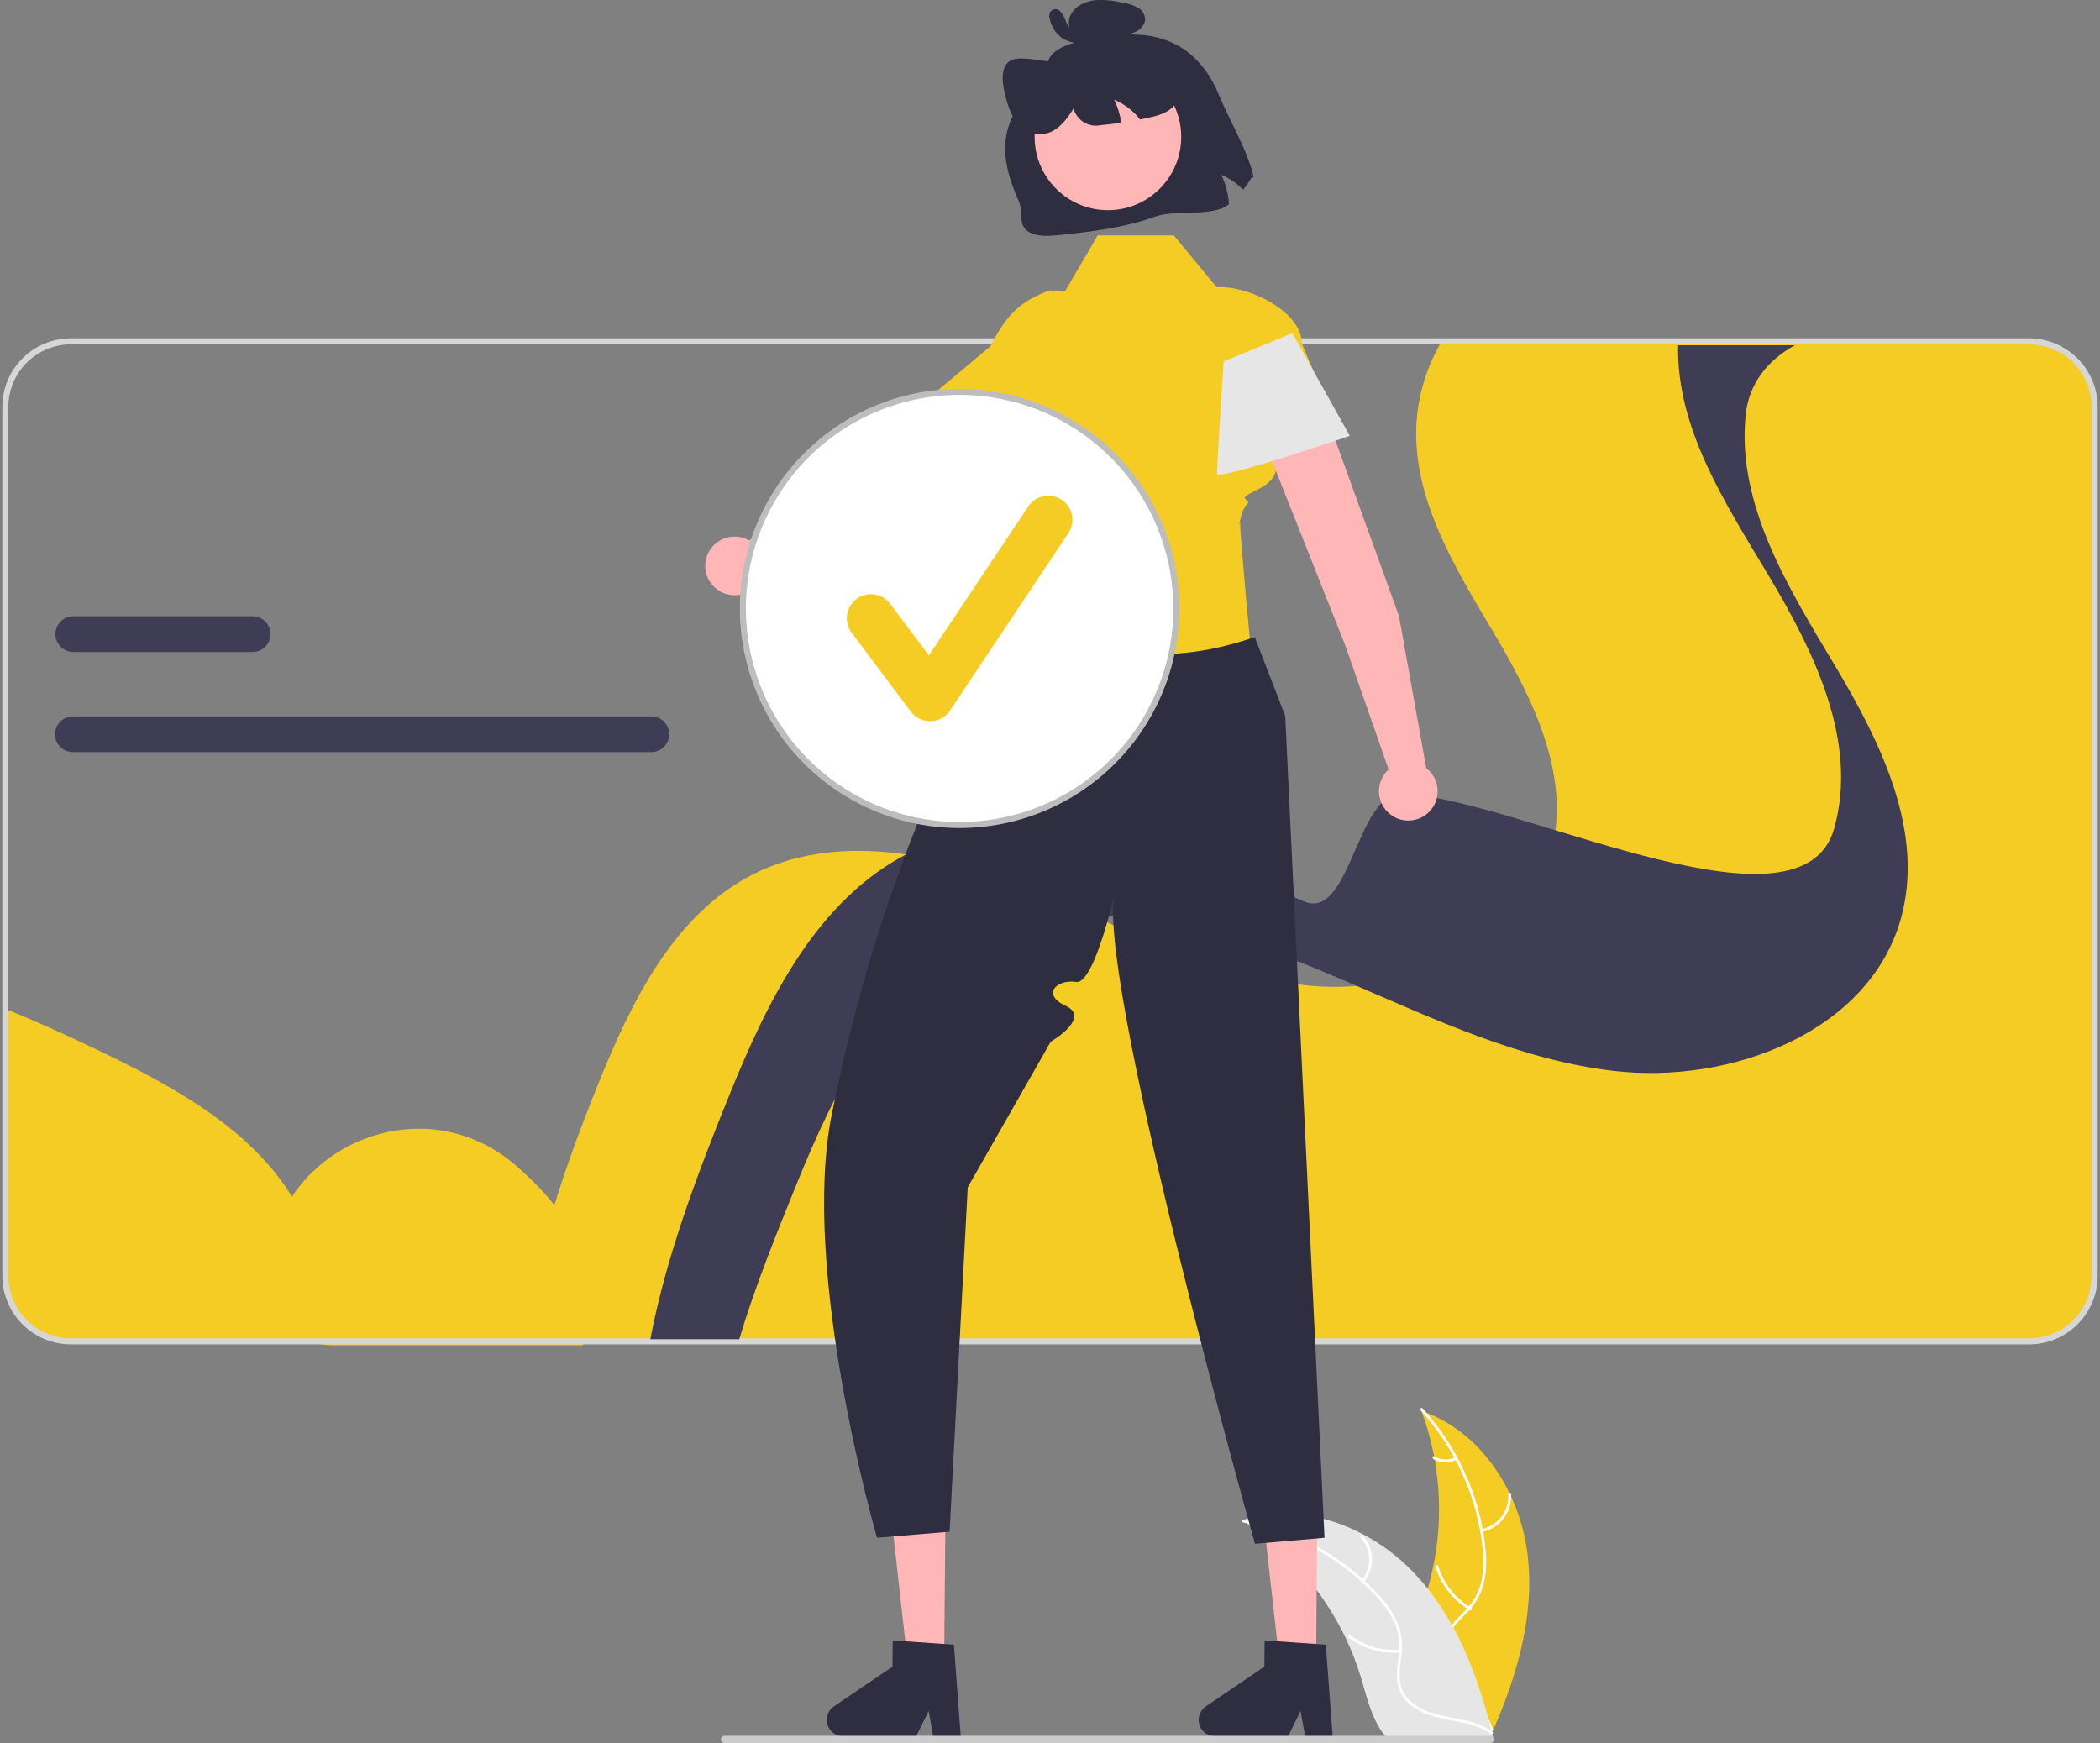 <svg width="300" height="249" viewBox="0 0 300 249" fill="none" xmlns="http://www.w3.org/2000/svg">
<rect x="0" y="0" width="300" height="249" fill="#808080" stroke="none"/>
<g clip-path="url(#clip0_1818_2245)">
<path d="M218.207 221.932C217.098 213.118 211.57 204.434 203.063 201.566C206.418 210.637 206.417 220.59 203.061 229.661C201.754 233.155 199.932 236.907 201.162 240.428C201.926 242.618 203.798 244.295 205.89 245.343C207.982 246.391 210.304 246.891 212.596 247.381L213.047 247.749C216.687 239.628 219.316 230.746 218.207 221.932Z" fill="#f5cc23"/>
<path d="M202.968 201.488C207.941 206.98 211.032 213.876 211.802 221.198C211.996 222.771 211.938 224.365 211.628 225.92C211.277 227.426 210.523 228.811 209.445 229.933C208.461 230.998 207.33 231.975 206.626 233.258C206.276 233.919 206.07 234.647 206.025 235.392C205.98 236.137 206.096 236.883 206.363 237.581C206.985 239.338 208.21 240.77 209.457 242.13C210.842 243.639 212.305 245.185 212.893 247.186C212.965 247.428 213.343 247.305 213.271 247.063C212.247 243.582 208.818 241.604 207.183 238.469C206.42 237.005 206.099 235.307 206.815 233.762C207.44 232.412 208.607 231.403 209.612 230.333C210.68 229.254 211.464 227.934 211.895 226.488C212.284 224.954 212.404 223.365 212.252 221.79C211.968 218.239 211.117 214.755 209.734 211.465C208.177 207.701 205.978 204.227 203.231 201.194C203.061 201.007 202.799 201.302 202.968 201.488Z" fill="white"/>
<path d="M211.811 218.825C213.036 218.534 214.115 217.829 214.857 216.835C215.597 215.841 215.952 214.622 215.856 213.396C215.836 213.148 215.44 213.167 215.461 213.416C215.552 214.557 215.221 215.692 214.529 216.617C213.837 217.541 212.829 218.194 211.687 218.457C211.439 218.515 211.565 218.882 211.811 218.825Z" fill="white"/>
<path d="M210.154 229.667C207.887 228.333 206.214 226.208 205.468 223.712C205.394 223.465 205.009 223.591 205.083 223.838C205.864 226.433 207.609 228.642 209.971 230.024C210.196 230.156 210.378 229.798 210.154 229.667Z" fill="white"/>
<path d="M207.832 208.215C207.372 208.428 206.866 208.527 206.358 208.501C205.85 208.476 205.357 208.327 204.923 208.07C204.7 207.936 204.52 208.292 204.741 208.424C205.223 208.707 205.768 208.87 206.328 208.898C206.889 208.928 207.449 208.822 207.958 208.59C208.008 208.572 208.049 208.537 208.073 208.49C208.097 208.444 208.102 208.39 208.087 208.34C208.07 208.29 208.033 208.249 207.986 208.226C207.938 208.202 207.883 208.198 207.832 208.215Z" fill="white"/>
<path d="M177.428 217.179C177.56 217.266 177.693 217.351 177.826 217.441C179.605 218.607 181.286 219.914 182.852 221.352C182.975 221.461 183.098 221.573 183.217 221.686C186.953 225.188 190.005 229.351 192.217 233.964C193.095 235.8 193.831 237.7 194.421 239.648C195.234 242.338 195.901 245.319 197.511 247.519C197.676 247.75 197.856 247.972 198.049 248.181H212.599C212.632 248.164 212.665 248.151 212.698 248.134L213.279 248.161C213.256 248.059 213.229 247.952 213.206 247.85C213.193 247.79 213.176 247.731 213.163 247.671C213.153 247.632 213.143 247.592 213.136 247.555C213.133 247.542 213.13 247.529 213.126 247.519C213.12 247.483 213.11 247.45 213.103 247.416C212.957 246.824 212.806 246.232 212.652 245.64C212.652 245.636 212.652 245.636 212.649 245.633C211.457 241.124 209.877 236.674 207.669 232.604C207.603 232.482 207.537 232.356 207.464 232.233C206.458 230.405 205.305 228.66 204.014 227.019C203.305 226.123 202.55 225.262 201.754 224.442C199.691 222.325 197.307 220.546 194.69 219.168C189.471 216.422 183.43 215.37 177.853 217.047C177.71 217.09 177.57 217.133 177.428 217.179Z" fill="#E6E6E6"/>
<path d="M177.598 217.495C184.829 218.91 191.423 222.537 196.445 227.859C197.547 228.986 198.461 230.277 199.156 231.684C199.787 233.077 200.028 234.611 199.855 236.126C199.721 237.543 199.419 238.977 199.638 240.401C199.76 241.128 200.038 241.821 200.451 242.435C200.865 243.049 201.406 243.57 202.038 243.964C203.587 244.985 205.416 245.396 207.218 245.737C209.22 246.116 211.306 246.478 212.976 247.71C213.178 247.859 213.402 247.541 213.199 247.392C210.293 245.247 206.398 245.697 203.219 244.183C201.735 243.477 200.459 242.325 200.091 240.688C199.77 239.257 200.08 237.778 200.227 236.345C200.419 234.869 200.24 233.369 199.708 231.976C199.089 230.538 198.226 229.214 197.157 228.062C194.791 225.429 192.021 223.18 188.946 221.396C185.449 219.341 181.622 217.891 177.628 217.108C177.381 217.06 177.353 217.446 177.598 217.495Z" fill="white"/>
<path d="M194.764 226.094C195.586 225.135 196.024 223.929 196.002 222.69C195.978 221.45 195.496 220.259 194.639 219.329C194.464 219.141 194.151 219.391 194.326 219.579C195.125 220.443 195.575 221.553 195.594 222.707C195.613 223.861 195.2 224.984 194.429 225.872C194.261 226.065 194.598 226.286 194.764 226.094Z" fill="white"/>
<path d="M200.09 235.615C197.516 235.908 194.932 235.17 192.853 233.548C192.647 233.387 192.421 233.731 192.627 233.892C194.793 235.576 197.484 236.338 200.161 236.028C200.417 235.998 200.344 235.585 200.09 235.615Z" fill="white"/>
<path d="M185.313 219.782C185.105 220.241 184.802 220.633 184.431 220.923C184.06 221.214 183.632 221.393 183.186 221.445C182.957 221.471 183.022 221.876 183.25 221.85C183.742 221.791 184.214 221.591 184.625 221.272C185.036 220.952 185.372 220.521 185.605 220.016C185.631 219.971 185.641 219.916 185.632 219.863C185.624 219.81 185.598 219.762 185.561 219.73C185.522 219.699 185.474 219.687 185.428 219.697C185.381 219.707 185.339 219.738 185.313 219.782Z" fill="white"/>
<path d="M75.029 191.626H289.869C291.099 191.626 292.317 191.385 293.454 190.914C294.59 190.444 295.623 189.754 296.493 188.885C297.363 188.016 298.054 186.983 298.524 185.848C298.995 184.711 299.238 183.494 299.237 182.265V58.123C299.239 57.293 299.129 56.467 298.909 55.667C298.37 53.683 297.193 51.932 295.559 50.684C293.925 49.436 291.925 48.76 289.869 48.761H205.955C203.998 52.056 202.791 55.741 202.422 59.556C201.381 70.644 207.743 80.894 213.436 90.473C219.129 100.05 224.559 111.185 221.544 121.912C219.505 129.145 213.981 134.381 207.126 137.519C200.539 140.431 193.293 141.534 186.138 140.713C181.839 140.17 177.606 139.204 173.498 137.83C168.112 136.081 162.851 133.815 157.599 131.524C157.595 131.524 157.595 131.524 157.591 131.519C157.5 131.481 157.405 131.437 157.314 131.398C153.249 129.625 149.189 127.847 145.068 126.279C140.24 124.392 135.229 123.013 130.115 122.162C122.344 120.945 114.509 121.385 107.575 124.907C96.276 130.643 90.22 143.039 85.482 154.788C80.696 166.666 76.407 178.941 75.029 191.626Z" fill="#f5cc23"/>
<path d="M0.765 144.136V182.265C0.765 183.494 1.007 184.711 1.478 185.848C1.949 186.983 2.639 188.016 3.509 188.885C4.379 189.754 5.412 190.444 6.549 190.914C7.685 191.385 8.904 191.626 10.134 191.626H45.847C46.465 185.873 45.946 180.141 43.679 174.793C38.737 163.131 26.781 156.234 15.382 150.696C10.592 148.369 5.72 146.125 0.765 144.136Z" fill="#f5cc23"/>
<path d="M38.19 182.822C38.19 185.305 39.177 187.686 40.934 189.441C42.691 191.197 45.074 192.184 47.559 192.184H83.272C83.889 186.43 83.371 180.698 81.103 175.351C79.942 172.608 77.228 169.571 73.692 166.503C59.819 154.466 38.19 164.462 38.19 182.822Z" fill="#f5cc23"/>
<path d="M0.332 182.265V58.123C0.335 55.526 1.369 53.037 3.206 51.201C5.043 49.365 7.534 48.332 10.133 48.329H289.868C292.466 48.332 294.957 49.365 296.794 51.201C298.632 53.037 299.666 55.526 299.668 58.123V182.265C299.666 184.861 298.632 187.35 296.794 189.186C294.957 191.022 292.466 192.055 289.868 192.058H10.133C7.534 192.055 5.043 191.022 3.206 189.186C1.368 187.35 0.335 184.861 0.332 182.265ZM10.133 49.192C7.763 49.195 5.492 50.137 3.816 51.811C2.141 53.485 1.199 55.755 1.196 58.123V182.265C1.199 184.632 2.141 186.902 3.816 188.576C5.492 190.251 7.763 191.192 10.133 191.195H289.868C292.237 191.192 294.509 190.251 296.184 188.576C297.86 186.902 298.802 184.632 298.804 182.265V58.123C298.801 55.755 297.86 53.485 296.184 51.811C294.509 50.137 292.237 49.195 289.868 49.192H10.133Z" fill="#D6D6D6"/>
<path d="M92.903 191.32H105.606C107.779 184.01 110.915 176.262 113.779 169.201C119.273 155.661 126.292 141.376 139.393 134.765C144.986 131.942 151.086 130.839 157.314 130.9C165.918 130.981 174.764 133.289 182.863 136.348C186.176 137.596 189.459 138.969 192.729 140.372C205.048 145.661 217.233 151.423 230.481 152.98C247.244 154.949 266.954 147.455 271.532 131.311C275.027 118.952 268.733 106.121 262.133 95.083C255.533 84.045 248.155 72.235 249.361 59.455C249.365 59.412 249.369 59.365 249.378 59.322C249.832 54.732 252.574 51.433 256.406 49.318H239.724C239.504 61.24 246.407 71.763 252.618 82.153C259.218 93.187 265.511 106.022 262.017 118.381C257.438 134.521 219.525 115.603 202.762 113.629C198.028 113.075 205.548 115.045 201.034 113.629C193.954 111.411 193.169 131.754 186.28 128.768C181.991 126.906 177.697 125.057 173.347 123.414C171.547 122.732 169.706 122.092 167.844 121.5C167.84 121.5 167.84 121.5 167.836 121.496C155.335 117.541 141.665 116.001 130.115 121.719C130.036 121.758 129.955 121.796 129.877 121.835C116.776 128.442 109.757 142.727 104.263 156.266C99.723 167.458 95.14 179.515 92.903 191.32Z" fill="#3F3D56"/>
<path d="M93.041 102.341H10.414C9.737 102.341 9.088 102.61 8.609 103.088C8.13 103.567 7.861 104.216 7.861 104.892C7.861 105.569 8.13 106.217 8.609 106.696C9.088 107.174 9.737 107.443 10.414 107.443H93.041C93.718 107.443 94.368 107.174 94.846 106.696C95.325 106.217 95.594 105.569 95.594 104.892C95.594 104.216 95.325 103.567 94.846 103.088C94.368 102.61 93.718 102.341 93.041 102.341Z" fill="#3F3D56"/>
<path d="M36.089 88.039H10.471C9.794 88.039 9.144 88.307 8.666 88.786C8.187 89.264 7.918 89.912 7.918 90.589C7.918 91.266 8.187 91.914 8.666 92.393C9.144 92.871 9.794 93.14 10.471 93.14H36.089C36.767 93.14 37.416 92.871 37.895 92.393C38.373 91.914 38.642 91.266 38.642 90.589C38.642 89.912 38.373 89.264 37.895 88.786C37.416 88.307 36.767 88.039 36.089 88.039Z" fill="#3F3D56"/>
<path d="M134.882 237.358L129.645 237.314L127.328 216.661L135.056 216.726L134.882 237.358Z" fill="#FFB6B6"/>
<path d="M118.108 245.679C118.103 246.299 118.346 246.896 118.78 247.338C119.216 247.78 119.808 248.032 120.429 248.038L130.841 248.125L132.663 244.434L133.333 248.144L137.262 248.18L136.269 234.946L134.903 234.855L129.327 234.471L127.529 234.35L127.498 238.095L119.134 243.763C118.821 243.975 118.564 244.261 118.385 244.594C118.206 244.928 118.111 245.3 118.108 245.679Z" fill="#2F2E41"/>
<path d="M188.01 237.358L182.774 237.314L180.456 216.661L188.184 216.726L188.01 237.358Z" fill="#FFB6B6"/>
<path d="M171.236 245.679C171.232 246.299 171.473 246.896 171.909 247.338C172.344 247.78 172.937 248.032 173.557 248.038L183.969 248.125L185.792 244.434L186.461 248.144L190.389 248.18L189.398 234.946L188.031 234.855L182.456 234.471L180.657 234.35L180.626 238.095L172.262 243.763C171.949 243.975 171.692 244.261 171.513 244.594C171.335 244.928 171.24 245.3 171.236 245.679Z" fill="#2F2E41"/>
<path d="M128.421 71.96L151.989 53.836C152.986 53.065 153.639 51.933 153.807 50.686C153.976 49.438 153.647 48.174 152.892 47.167C152.501 46.645 152.008 46.209 151.443 45.885C150.878 45.56 150.252 45.354 149.605 45.279C148.957 45.203 148.302 45.261 147.677 45.447C147.053 45.633 146.472 45.945 145.972 46.362L122.068 65.939L107.042 77.222C106.298 76.79 105.439 76.598 104.583 76.67C103.726 76.743 102.911 77.078 102.252 77.628C101.591 78.179 101.117 78.92 100.892 79.75C100.668 80.58 100.705 81.458 100.998 82.266C101.291 83.074 101.826 83.773 102.53 84.267C103.233 84.761 104.073 85.026 104.932 85.026C105.793 85.028 106.632 84.764 107.337 84.271C108.042 83.779 108.578 83.081 108.872 82.274L128.421 71.96Z" fill="#FFB6B6"/>
<path d="M147.63 76.126L146.591 99.31L181.875 103.576C179.098 94.261 174.545 81.321 176.632 74.838L147.63 76.126Z" fill="#A0616A"/>
<path d="M167.686 33.623H156.817L152.15 41.604L149.926 41.482C145.591 43.15 143.864 44.876 141.472 49.476L133.065 56.53L139.544 64.299C144.02 63.566 145.633 60.095 144.212 53.72C144.212 53.72 139.311 62.255 146.37 66.453C146.37 66.453 145.111 74.364 146.37 74.279C147.63 74.194 150.53 72.584 147.63 74.194C144.73 75.804 145.226 75.873 145.321 76.395C146.888 85.017 148.183 91.491 148.183 91.491L178.851 94.512C178.851 94.512 177.084 75.98 177.18 74.926C177.276 73.872 176.632 76.448 177.276 73.872C177.921 71.296 178.887 72.262 177.921 71.296C176.954 70.33 184.566 69.498 181.595 64.856L191.53 62.266L185.976 49.078C185.976 44.625 178.82 41.015 174.363 41.015H173.793L167.686 33.623Z" fill="#f5cc23"/>
<path d="M179.251 91.011C167.253 95.135 156.452 94.229 147.319 86.311C147.319 86.311 144.748 95.807 142.146 94.513C139.544 93.218 140.83 96.841 140.115 98.169C139.356 99.58 140.237 101.959 137.731 102.767C135.224 103.577 136.166 105.954 135.355 107.703C129.676 119.946 123.191 137.276 118.811 159.255C114.309 181.841 125.289 219.682 125.289 219.682L135.656 218.819L138.248 169.614L150.102 148.816C150.102 148.816 155.925 145.428 152.269 143.709C148.614 141.991 151.063 139.86 153.726 140.278C156.39 140.696 159.413 126.884 159.413 126.884C155.616 136.419 179.283 220.545 179.283 220.545L189.217 219.682L183.602 102.281L179.251 91.011Z" fill="#2F2E41"/>
<path d="M174.136 13.587C175.314 16.519 178.638 22.285 179.088 25.43L178.886 25.231C178.499 25.891 178.059 26.519 177.572 27.108C176.698 26.191 175.642 25.465 174.472 24.978C175.111 26.288 175.481 27.712 175.561 29.168C173.397 31.05 167.871 29.915 165.11 30.918C160.666 32.529 155.949 33.102 151.291 33.579C149.638 33.749 147.787 33.852 146.628 32.876C145.47 31.899 146.16 30.092 145.537 28.724C141.097 18.985 145.194 15.471 148.675 11.055C149.442 10.083 149.439 8.633 150.37 7.706C151.664 6.421 153.647 6.025 155.474 5.709C155 5.734 154.527 5.636 154.101 5.425C153.674 5.215 153.309 4.898 153.041 4.505C152.806 4.11 152.685 3.657 152.69 3.198C152.696 2.738 152.829 2.288 153.074 1.899C153.728 0.816 155.087 0.186 156.397 0.029C157.689 -0.059 158.986 0.053 160.243 0.359C161.057 0.466 161.845 0.718 162.572 1.103C162.913 1.286 163.192 1.568 163.369 1.913C163.547 2.258 163.614 2.649 163.563 3.033C163.454 3.388 163.267 3.714 163.014 3.986C162.761 4.258 162.449 4.47 162.104 4.605C161.576 4.828 161.021 4.98 160.453 5.057C163.061 4.719 165.71 5.182 168.047 6.385C170.977 7.946 172.953 10.656 174.136 13.587Z" fill="#2F2E41"/>
<path d="M158.273 30.025C164.057 30.025 168.745 25.34 168.745 19.561C168.745 13.782 164.057 9.097 158.273 9.097C152.49 9.097 147.802 13.782 147.802 19.561C147.802 25.34 152.49 30.025 158.273 30.025Z" fill="#FFB6B6"/>
<path d="M168.351 13.95C167.743 15.784 166.008 16.375 164.404 16.743C163.899 16.861 163.39 16.971 162.876 17.069C162.687 16.832 162.485 16.6 162.275 16.381C161.401 15.463 160.345 14.738 159.175 14.251C159.681 15.286 160.018 16.395 160.171 17.536C159.202 17.677 158.227 17.792 157.247 17.881C156.417 18.057 155.551 17.909 154.829 17.465C154.106 17.022 153.582 16.319 153.363 15.5C152.47 16.958 151.415 18.331 149.972 18.911C149.147 19.207 148.249 19.231 147.409 18.98C146.569 18.729 145.831 18.216 145.304 17.515C144.44 16.462 143.959 15.046 143.613 13.681C143.204 12.057 142.976 10.186 143.78 9.156C144.424 8.322 145.535 8.307 146.561 8.381C148.823 8.554 151.062 8.96 153.242 9.591L153.426 10.006C153.052 7.757 153.864 5.594 155.368 4.824C156.382 4.31 157.602 4.396 158.787 4.5C160.31 4.568 161.814 4.859 163.252 5.363C164.902 5.997 166.316 7.126 167.299 8.593C168.351 10.189 168.874 12.367 168.351 13.95Z" fill="#2F2E41"/>
<path d="M153.423 4.17C153.526 4.139 153.258 4.178 153.351 4.181C153.305 4.178 153.26 4.172 153.214 4.162C153.206 4.16 153.102 4.127 153.172 4.151C153.016 4.105 152.877 4.014 152.772 3.891C152.526 3.587 152.333 3.244 152.202 2.876C152.035 2.389 151.767 1.944 151.416 1.568C151.317 1.468 151.195 1.393 151.061 1.349C150.927 1.305 150.784 1.293 150.644 1.314C150.505 1.335 150.372 1.389 150.258 1.471C150.143 1.553 150.049 1.661 149.983 1.786C149.78 2.237 149.966 2.793 150.112 3.235C150.262 3.696 150.485 4.128 150.773 4.517C151.256 5.153 151.914 5.635 152.666 5.904C153.536 6.22 154.485 6.247 155.372 5.982C155.489 5.933 155.59 5.852 155.662 5.747C155.733 5.642 155.772 5.519 155.776 5.392C155.778 5.266 155.744 5.141 155.677 5.033C155.61 4.925 155.513 4.839 155.398 4.786L153.919 4.181C153.841 4.146 153.757 4.128 153.672 4.126C153.587 4.124 153.502 4.139 153.423 4.17C153.344 4.201 153.271 4.247 153.21 4.306C153.148 4.364 153.099 4.435 153.064 4.512C153.031 4.59 153.012 4.674 153.01 4.759C153.008 4.844 153.023 4.929 153.054 5.008C153.085 5.087 153.131 5.16 153.19 5.221C153.248 5.282 153.319 5.332 153.397 5.366L154.876 5.971L154.902 4.775C154.718 4.828 154.528 4.861 154.336 4.872C154.132 4.892 153.925 4.883 153.723 4.846C153.529 4.82 153.339 4.774 153.155 4.708C153.037 4.665 152.922 4.616 152.81 4.561C152.768 4.541 152.728 4.521 152.688 4.499C152.691 4.501 152.519 4.401 152.594 4.448C152.403 4.326 152.223 4.186 152.058 4.03C151.999 3.975 151.945 3.915 151.897 3.852C151.813 3.748 151.734 3.64 151.663 3.527C151.517 3.289 151.402 3.033 151.319 2.766C151.282 2.654 151.25 2.54 151.224 2.424C151.217 2.361 151.205 2.298 151.19 2.236C151.135 2.089 151.2 2.322 151.137 2.386L150.864 2.587C150.813 2.602 150.759 2.606 150.706 2.597C150.654 2.589 150.603 2.569 150.56 2.538C150.527 2.493 150.534 2.5 150.581 2.561C150.635 2.632 150.684 2.707 150.729 2.784C150.826 2.967 150.915 3.154 150.994 3.345C151.156 3.752 151.362 4.14 151.608 4.504C151.848 4.871 152.198 5.153 152.608 5.31C153.019 5.467 153.468 5.49 153.893 5.377C154.052 5.313 154.18 5.19 154.249 5.033C154.318 4.876 154.322 4.699 154.262 4.539C154.197 4.381 154.073 4.254 153.917 4.185C153.76 4.117 153.583 4.111 153.423 4.17Z" fill="#2F2E41"/>
<path d="M137.089 117.861C154.189 117.861 168.052 104.008 168.052 86.92C168.052 69.832 154.189 55.98 137.089 55.98C119.987 55.98 106.125 69.832 106.125 86.92C106.125 104.008 119.987 117.861 137.089 117.861Z" fill="white"/>
<path d="M137.088 118.292C130.878 118.292 124.808 116.452 119.645 113.005C114.482 109.558 110.458 104.658 108.082 98.926C105.706 93.193 105.084 86.885 106.295 80.799C107.506 74.714 110.496 69.124 114.888 64.737C119.278 60.349 124.872 57.361 130.963 56.151C137.052 54.94 143.366 55.561 149.102 57.936C154.839 60.31 159.742 64.331 163.192 69.49C166.642 74.65 168.483 80.715 168.483 86.92C168.474 95.237 165.163 103.212 159.278 109.093C153.392 114.974 145.411 118.283 137.088 118.292ZM137.088 56.411C131.049 56.411 125.146 58.2 120.125 61.553C115.104 64.905 111.191 69.67 108.88 75.245C106.569 80.819 105.965 86.954 107.143 92.872C108.321 98.791 111.228 104.227 115.498 108.493C119.768 112.76 125.209 115.666 131.131 116.843C137.054 118.02 143.193 117.416 148.772 115.106C154.351 112.798 159.119 108.887 162.474 103.87C165.829 98.852 167.62 92.954 167.62 86.92C167.611 78.831 164.391 71.077 158.667 65.357C152.943 59.637 145.182 56.42 137.088 56.411Z" fill="#BDBDBD"/>
<path d="M132.864 103.023C132.329 103.023 131.802 102.899 131.324 102.66C130.846 102.421 130.43 102.073 130.109 101.646L121.661 90.391C121.39 90.03 121.193 89.618 121.08 89.18C120.968 88.742 120.943 88.287 121.007 87.839C121.071 87.392 121.223 86.961 121.454 86.573C121.684 86.184 121.988 85.844 122.35 85.573C122.713 85.301 123.124 85.104 123.562 84.992C124 84.88 124.456 84.855 124.904 84.919C125.352 84.983 125.783 85.135 126.172 85.365C126.561 85.595 126.901 85.9 127.172 86.262L132.699 93.624L146.893 72.349C147.144 71.973 147.467 71.65 147.843 71.399C148.219 71.147 148.64 70.972 149.083 70.883C149.527 70.794 149.984 70.794 150.427 70.882C150.871 70.97 151.294 71.144 151.67 71.395C152.046 71.645 152.369 71.968 152.621 72.343C152.873 72.719 153.048 73.14 153.137 73.583C153.226 74.026 153.226 74.483 153.138 74.926C153.05 75.369 152.876 75.791 152.625 76.167L135.73 101.49C135.425 101.949 135.013 102.326 134.531 102.593C134.05 102.86 133.511 103.006 132.96 103.022C132.928 103.022 132.896 103.023 132.864 103.023Z" fill="#f5cc23"/>
<path d="M102.982 248.487C102.982 248.554 102.996 248.621 103.021 248.683C103.047 248.746 103.085 248.802 103.132 248.85C103.18 248.898 103.237 248.936 103.3 248.962C103.362 248.987 103.429 249 103.497 249H212.903C213.04 249 213.171 248.946 213.267 248.849C213.363 248.753 213.418 248.623 213.418 248.487C213.418 248.35 213.363 248.22 213.267 248.124C213.171 248.027 213.04 247.973 212.903 247.973H103.497C103.429 247.973 103.362 247.986 103.3 248.011C103.237 248.037 103.18 248.075 103.132 248.123C103.085 248.171 103.047 248.227 103.021 248.29C102.996 248.352 102.982 248.419 102.982 248.487Z" fill="#CCCCCC"/>
<path d="M199.851 87.978L189.729 60.035C189.296 58.853 188.416 57.888 187.278 57.348C186.139 56.808 184.834 56.737 183.644 57.151C183.029 57.364 182.462 57.701 181.981 58.141C181.501 58.58 181.114 59.113 180.846 59.706C180.577 60.3 180.432 60.942 180.42 61.593C180.408 62.244 180.529 62.891 180.775 63.494L192.18 92.198L198.374 109.931C197.737 110.508 197.292 111.266 197.101 112.104C196.91 112.942 196.981 113.819 197.306 114.615C197.631 115.411 198.193 116.087 198.916 116.553C199.639 117.019 200.488 117.25 201.347 117.217C202.207 117.183 203.035 116.887 203.72 116.367C204.405 115.846 204.913 115.128 205.175 114.31C205.436 113.491 205.44 112.611 205.185 111.791C204.929 110.97 204.427 110.248 203.746 109.722L199.851 87.978Z" fill="#FFB6B6"/>
<path d="M184.62 47.591L192.827 62.266C192.827 62.266 173.913 68.737 173.867 67.66C173.821 66.583 174.807 51.632 174.807 51.632L184.62 47.591Z" fill="#E6E6E6"/>
</g>
<defs>
<clipPath id="clip0_1818_2245">
<rect width="300" height="249" fill="white"/>
</clipPath>
</defs>
</svg>

